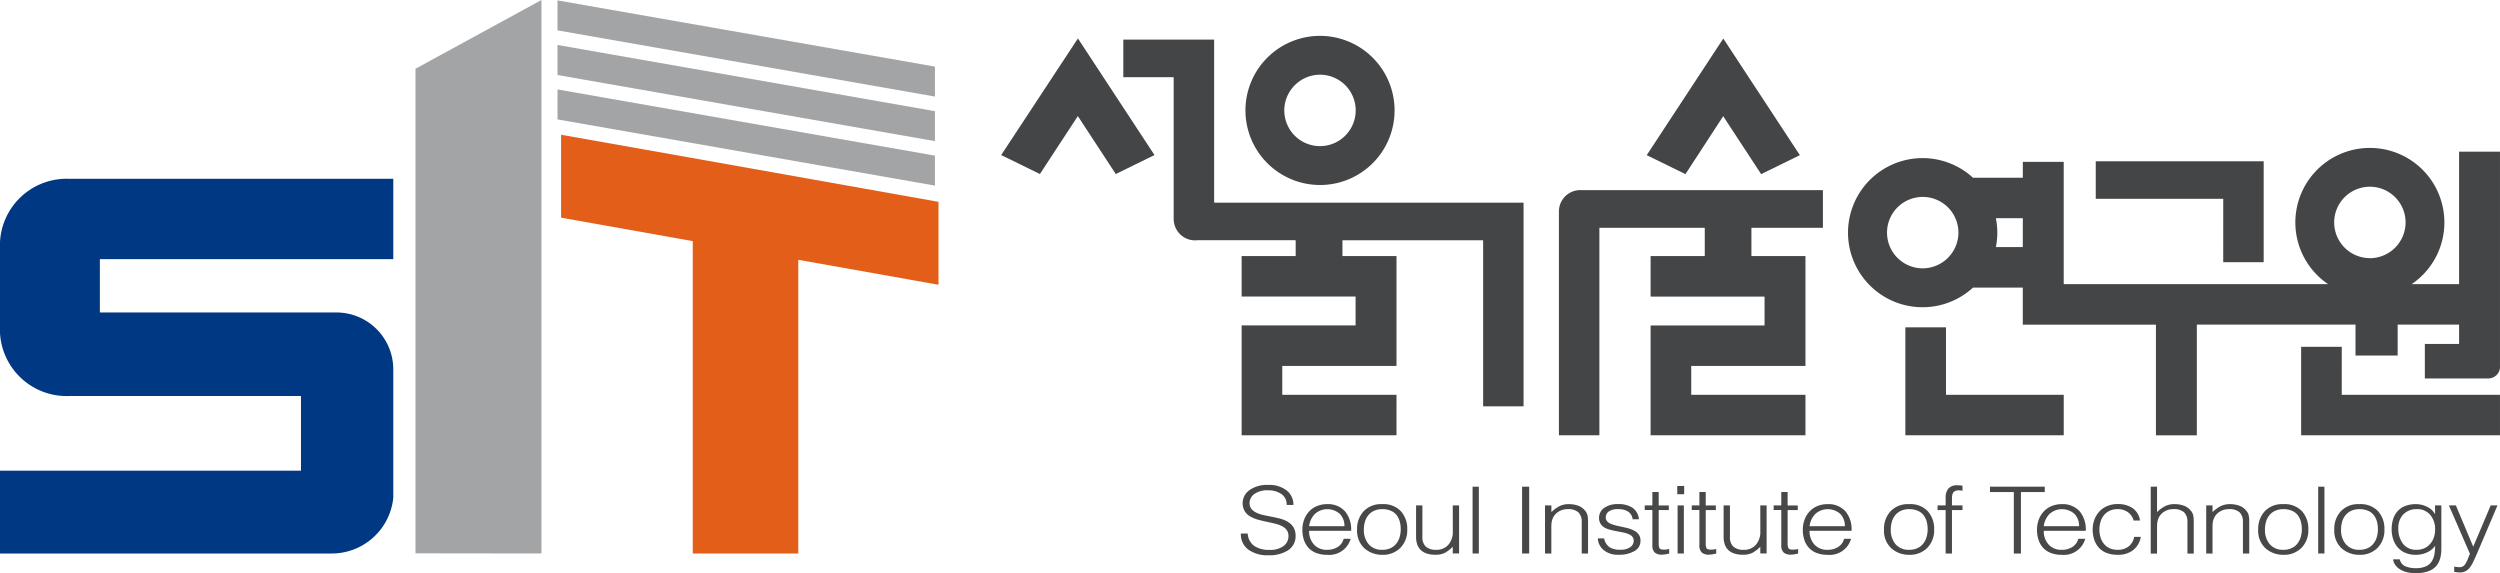 <svg xmlns="http://www.w3.org/2000/svg" xmlns:xlink="http://www.w3.org/1999/xlink" width="118.622" height="27.196" viewBox="0 0 118.622 27.196">
  <defs>
    <clipPath id="clip-path">
      <rect id="사각형_8274" data-name="사각형 8274" width="118.622" height="27.196" fill="none"/>
    </clipPath>
  </defs>
  <g id="logo" transform="translate(0 0)">
    <path id="패스_40521" data-name="패스 40521" d="M126.358,10.384l1.837.9,1.8-2.749,1.8,2.749,1.837-.9-3.633-5.533Z" transform="translate(-78.853 -3.027)" fill="#434547"/>
    <path id="패스_40522" data-name="패스 40522" d="M211.452,8.54l1.8,2.749,1.837-.9-3.633-5.533-3.633,5.533,1.838.9Z" transform="translate(-129.688 -3.027)" fill="#434547"/>
    <g id="그룹_93433" data-name="그룹 93433" transform="translate(0 0)">
      <g id="그룹_93432" data-name="그룹 93432" clip-path="url(#clip-path)">
        <path id="패스_40523" data-name="패스 40523" d="M160.724,11.6a3.538,3.538,0,1,0-3.537-3.538,3.541,3.541,0,0,0,3.537,3.538m0-5.233a1.694,1.694,0,1,1-1.694,1.694,1.7,1.7,0,0,1,1.694-1.694" transform="translate(-98.092 -2.822)" fill="#434547"/>
        <path id="패스_40524" data-name="패스 40524" d="M198.67,25.786h5v1.343H201.1V29.05h5.407v1.37H201.1v5.212h7.348V33.711h-5.42v-1.37h5.42V27.129h-2.564V25.786h3.392V24H197.831a1.013,1.013,0,0,0-1.081,1.009V35.632h1.92Z" transform="translate(-122.781 -14.978)" fill="#434547"/>
        <path id="패스_40525" data-name="패스 40525" d="M160.764,22.4V12.737H146.082V5h-4.309V6.783h2.389v4.936h0v1.8a1.019,1.019,0,0,0,1.141,1v0h4.648v.751h-2.564v1.921h5.407v1.37h-5.407v5.212h7.348V21.854h-5.42v-1.37h5.42V15.271h-2.564v-.751h4.175v0h2.5V22.4Z" transform="translate(-88.473 -3.121)" fill="#434547"/>
        <path id="패스_40526" data-name="패스 40526" d="M240.472,41.312v5.122h7.515V44.513H242.4v-3.2Z" transform="translate(-150.065 -25.781)" fill="#434547"/>
        <path id="패스_40527" data-name="패스 40527" d="M292.352,43.764h-1.928v4.2h9.435V46.043h-7.508Z" transform="translate(-181.238 -27.31)" fill="#434547"/>
        <path id="패스_40528" data-name="패스 40528" d="M270.548,25.143h1.92V20.355H264.5v1.782h6.049Z" transform="translate(-165.059 -12.703)" fill="#434547"/>
        <rect id="사각형_8269" data-name="사각형 8269" width="0.327" height="0.392" transform="translate(79.585 23.058)" fill="#464849"/>
        <path id="패스_40529" data-name="패스 40529" d="M158.842,62.952a1.572,1.572,0,0,0-.352-.145c-.123-.034-.284-.07-.486-.108-.152-.029-.276-.056-.372-.079a1.5,1.5,0,0,1-.273-.095.725.725,0,0,1-.215-.147.415.415,0,0,1-.112-.22.449.449,0,0,1-.01-.092.535.535,0,0,1,.223-.43,1.043,1.043,0,0,1,.659-.178,1.077,1.077,0,0,1,.625.174.587.587,0,0,1,.253.518h.322a.855.855,0,0,0-.312-.678,1.32,1.32,0,0,0-.888-.269,1.418,1.418,0,0,0-.89.249.759.759,0,0,0-.221.995.719.719,0,0,0,.263.253,1.593,1.593,0,0,0,.347.145q.183.053.476.115.248.052.406.094a1.4,1.4,0,0,1,.292.112.588.588,0,0,1,.213.185.477.477,0,0,1,.079.277.582.582,0,0,1-.228.469,1.051,1.051,0,0,1-.679.187,1.252,1.252,0,0,1-.714-.185.756.756,0,0,1-.312-.59h-.327a.9.9,0,0,0,.357.764,1.529,1.529,0,0,0,.937.266,1.638,1.638,0,0,0,.959-.244.787.787,0,0,0,.345-.68.766.766,0,0,0-.1-.4.724.724,0,0,0-.268-.258" transform="translate(-97.732 -38.193)" fill="#464849"/>
        <path id="패스_40530" data-name="패스 40530" d="M166.377,63.952a1.072,1.072,0,0,0-.83-.326,1.251,1.251,0,0,0-.488.092,1.052,1.052,0,0,0-.374.26,1.161,1.161,0,0,0-.235.388,1.341,1.341,0,0,0-.082.471,1.55,1.55,0,0,0,.07.476,1.036,1.036,0,0,0,.215.379.957.957,0,0,0,.372.251,1.434,1.434,0,0,0,.523.088,1.054,1.054,0,0,0,1.111-.762h-.333a.637.637,0,0,1-.275.385.9.9,0,0,1-.5.139.805.805,0,0,1-.637-.255.942.942,0,0,1-.226-.647h1.993a1.336,1.336,0,0,0-.3-.938m-1.693.718a1.012,1.012,0,0,1,.27-.577.891.891,0,0,1,1.193,0,.814.814,0,0,1,.213.577Z" transform="translate(-102.572 -39.705)" fill="#464849"/>
        <path id="패스_40531" data-name="패스 40531" d="M172.467,63.626a1.132,1.132,0,0,0-.88.339,1.228,1.228,0,0,0-.31.863,1.141,1.141,0,0,0,.337.883,1.246,1.246,0,0,0,.853.319,1.158,1.158,0,0,0,.865-.33,1.189,1.189,0,0,0,.325-.872,1.239,1.239,0,0,0-.3-.865,1.133,1.133,0,0,0-.885-.337m.823,1.563a.9.9,0,0,1-.156.308.746.746,0,0,1-.273.216.9.9,0,0,1-.394.079.807.807,0,0,1-.645-.264,1.036,1.036,0,0,1-.228-.7,1.3,1.3,0,0,1,.05-.365.875.875,0,0,1,.156-.306.748.748,0,0,1,.275-.214.91.91,0,0,1,.392-.079,1,1,0,0,1,.4.073.687.687,0,0,1,.273.2.884.884,0,0,1,.153.3,1.381,1.381,0,0,1,.05.383,1.3,1.3,0,0,1-.05.361" transform="translate(-106.885 -39.705)" fill="#464849"/>
        <path id="패스_40532" data-name="패스 40532" d="M180.469,65.031a.911.911,0,0,1-.211.623.723.723,0,0,1-.573.24.7.7,0,0,1-.5-.154.6.6,0,0,1-.159-.453v-1.5h-.3v1.5a1.082,1.082,0,0,0,.05.337.693.693,0,0,0,.156.264.723.723,0,0,0,.283.176,1.25,1.25,0,0,0,.424.064.946.946,0,0,0,.473-.1,1.746,1.746,0,0,0,.355-.277v.317h.3V63.789h-.3Z" transform="translate(-111.535 -39.807)" fill="#464849"/>
        <rect id="사각형_8270" data-name="사각형 8270" width="0.297" height="3.17" transform="translate(69.872 23.093)" fill="#464849"/>
        <rect id="사각형_8271" data-name="사각형 8271" width="0.337" height="3.17" transform="translate(72.221 23.093)" fill="#464849"/>
        <path id="패스_40533" data-name="패스 40533" d="M196.913,63.953a.73.73,0,0,0-.332-.249,1.271,1.271,0,0,0-.451-.077.975.975,0,0,0-.439.094,1.6,1.6,0,0,0-.389.284v-.317H195v2.281h.3V64.741a1.918,1.918,0,0,1,.012-.238.771.771,0,0,1,.052-.194.679.679,0,0,1,.265-.317.789.789,0,0,1,.449-.127.711.711,0,0,1,.508.152.622.622,0,0,1,.156.464v1.488h.3V64.477a1.652,1.652,0,0,0-.022-.3.541.541,0,0,0-.107-.227" transform="translate(-121.691 -39.706)" fill="#464849"/>
        <path id="패스_40534" data-name="패스 40534" d="M203.4,64.892a1.272,1.272,0,0,0-.27-.112q-.139-.04-.372-.088c-.126-.027-.226-.05-.3-.071a1.385,1.385,0,0,1-.208-.075.41.41,0,0,1-.154-.117.274.274,0,0,1-.057-.174.332.332,0,0,1,.151-.286.74.74,0,0,1,.429-.106.875.875,0,0,1,.476.114.5.5,0,0,1,.218.365h.3a.752.752,0,0,0-.307-.546,1.2,1.2,0,0,0-.684-.172,1.083,1.083,0,0,0-.659.181.561.561,0,0,0-.243.471.515.515,0,0,0,.077.289.539.539,0,0,0,.2.183,1.286,1.286,0,0,0,.27.1c.1.025.218.05.367.077q.178.031.3.062a1.424,1.424,0,0,1,.218.075.388.388,0,0,1,.156.119.3.3,0,0,1,.057.185.366.366,0,0,1-.164.3.774.774,0,0,1-.471.123.918.918,0,0,1-.518-.123.661.661,0,0,1-.25-.414h-.3a.76.76,0,0,0,.278.555,1.04,1.04,0,0,0,.7.22,1.457,1.457,0,0,0,.759-.174.545.545,0,0,0,.287-.491.5.5,0,0,0-.077-.286.592.592,0,0,0-.208-.187" transform="translate(-125.847 -39.705)" fill="#464849"/>
        <path id="패스_40535" data-name="패스 40535" d="M208.287,64.776a.518.518,0,0,1-.042-.255V62.958h.481v-.22h-.481V62.1h-.3v.634h-.362v.22h.362v1.668a.455.455,0,0,0,.114.35.493.493,0,0,0,.342.1,1.407,1.407,0,0,0,.288-.039.355.355,0,0,0,.054-.014v-.215a1.151,1.151,0,0,1-.243.031c-.116,0-.187-.022-.215-.066" transform="translate(-129.542 -38.755)" fill="#464849"/>
        <rect id="사각형_8272" data-name="사각형 8272" width="0.297" height="2.281" transform="translate(79.6 23.982)" fill="#464849"/>
        <path id="패스_40536" data-name="패스 40536" d="M214.222,64.776a.523.523,0,0,1-.042-.255V62.958h.481v-.22h-.481V62.1h-.3v.634h-.362v.22h.362v1.668a.455.455,0,0,0,.114.35.494.494,0,0,0,.342.1,1.4,1.4,0,0,0,.288-.039.353.353,0,0,0,.055-.014v-.215a1.157,1.157,0,0,1-.243.031q-.174,0-.216-.066" transform="translate(-133.246 -38.755)" fill="#464849"/>
        <path id="패스_40537" data-name="패스 40537" d="M219.283,65.031a.911.911,0,0,1-.211.623.723.723,0,0,1-.573.24.7.7,0,0,1-.5-.154.6.6,0,0,1-.159-.453v-1.5h-.3v1.5a1.082,1.082,0,0,0,.05.337.7.7,0,0,0,.156.264.723.723,0,0,0,.283.176,1.25,1.25,0,0,0,.424.064.949.949,0,0,0,.474-.1,1.755,1.755,0,0,0,.354-.277v.317h.3V63.789h-.3Z" transform="translate(-135.757 -39.807)" fill="#464849"/>
        <path id="패스_40538" data-name="패스 40538" d="M224.562,64.776a.523.523,0,0,1-.042-.255V62.958H225v-.22h-.481V62.1h-.3v.634h-.362v.22h.362v1.668a.454.454,0,0,0,.114.35.492.492,0,0,0,.342.1,1.4,1.4,0,0,0,.288-.039.353.353,0,0,0,.055-.014v-.215a1.157,1.157,0,0,1-.243.031q-.174,0-.216-.066" transform="translate(-139.699 -38.755)" fill="#464849"/>
        <path id="패스_40539" data-name="패스 40539" d="M229.537,63.952a1.072,1.072,0,0,0-.83-.326,1.25,1.25,0,0,0-.488.092,1.052,1.052,0,0,0-.374.26,1.161,1.161,0,0,0-.235.388,1.341,1.341,0,0,0-.082.471,1.55,1.55,0,0,0,.07.476,1.036,1.036,0,0,0,.215.379.957.957,0,0,0,.372.251,1.434,1.434,0,0,0,.523.088,1.054,1.054,0,0,0,1.111-.762h-.333a.637.637,0,0,1-.275.385.9.9,0,0,1-.5.139.805.805,0,0,1-.637-.255.942.942,0,0,1-.226-.647h1.993a1.336,1.336,0,0,0-.3-.938m-1.693.718a1.012,1.012,0,0,1,.27-.577.891.891,0,0,1,1.193,0,.814.814,0,0,1,.213.577Z" transform="translate(-141.987 -39.705)" fill="#464849"/>
        <path id="패스_40540" data-name="패스 40540" d="M238.965,63.626a1.132,1.132,0,0,0-.88.339,1.228,1.228,0,0,0-.31.863,1.141,1.141,0,0,0,.337.883,1.246,1.246,0,0,0,.853.319,1.158,1.158,0,0,0,.865-.33,1.189,1.189,0,0,0,.325-.872,1.239,1.239,0,0,0-.3-.865,1.133,1.133,0,0,0-.885-.337m.823,1.563a.9.9,0,0,1-.156.308.742.742,0,0,1-.273.216.9.9,0,0,1-.394.079.806.806,0,0,1-.645-.264,1.036,1.036,0,0,1-.228-.7,1.3,1.3,0,0,1,.05-.365.875.875,0,0,1,.156-.306.749.749,0,0,1,.275-.214.909.909,0,0,1,.392-.079,1,1,0,0,1,.4.073.683.683,0,0,1,.273.2.878.878,0,0,1,.154.3,1.381,1.381,0,0,1,.05.383,1.3,1.3,0,0,1-.05.361" transform="translate(-148.382 -39.705)" fill="#464849"/>
        <path id="패스_40541" data-name="패스 40541" d="M245.051,61.413a.66.66,0,0,0-.129.438v.361h-.382v.22h.382v2.061h.3V62.432h.5v-.22h-.5V61.93a1.62,1.62,0,0,1,.008-.17.394.394,0,0,1,.037-.13.216.216,0,0,1,.1-.1.381.381,0,0,1,.176-.035.834.834,0,0,1,.179.022v-.242a1.514,1.514,0,0,0-.248-.018.518.518,0,0,0-.417.152" transform="translate(-152.604 -38.23)" fill="#464849"/>
        <path id="패스_40542" data-name="패스 40542" d="M253.759,61.424h-2.6v.255h1.131v2.915h.337V61.679h1.13Z" transform="translate(-156.736 -38.331)" fill="#464849"/>
        <path id="패스_40543" data-name="패스 40543" d="M259.094,63.952a1.072,1.072,0,0,0-.831-.326,1.251,1.251,0,0,0-.488.092,1.052,1.052,0,0,0-.374.26,1.168,1.168,0,0,0-.235.388,1.341,1.341,0,0,0-.082.471,1.549,1.549,0,0,0,.07.476,1.036,1.036,0,0,0,.215.379.957.957,0,0,0,.372.251,1.434,1.434,0,0,0,.523.088,1.054,1.054,0,0,0,1.111-.762h-.332a.639.639,0,0,1-.275.385.9.9,0,0,1-.5.139.805.805,0,0,1-.637-.255.942.942,0,0,1-.226-.647h1.993a1.336,1.336,0,0,0-.3-.938m-1.693.718a1.012,1.012,0,0,1,.27-.577.891.891,0,0,1,1.193,0,.814.814,0,0,1,.213.577Z" transform="translate(-160.431 -39.705)" fill="#464849"/>
        <path id="패스_40544" data-name="패스 40544" d="M265.824,65.629a.823.823,0,0,1-.53.163.876.876,0,0,1-.387-.079.75.75,0,0,1-.27-.216.9.9,0,0,1-.156-.308,1.315,1.315,0,0,1,0-.713.919.919,0,0,1,.156-.311.758.758,0,0,1,.273-.22.862.862,0,0,1,.384-.081.816.816,0,0,1,.488.141.743.743,0,0,1,.276.4h.3a.854.854,0,0,0-.34-.583,1.228,1.228,0,0,0-.726-.2,1.242,1.242,0,0,0-.5.1,1.054,1.054,0,0,0-.374.267,1.148,1.148,0,0,0-.228.385,1.359,1.359,0,0,0-.077.458,1.5,1.5,0,0,0,.072.473,1.074,1.074,0,0,0,.215.381.961.961,0,0,0,.37.253,1.41,1.41,0,0,0,.523.09,1.152,1.152,0,0,0,.746-.226,1.031,1.031,0,0,0,.359-.623h-.317a.726.726,0,0,1-.258.449" transform="translate(-164.818 -39.705)" fill="#464849"/>
        <path id="패스_40545" data-name="패스 40545" d="M273.355,62.578a.729.729,0,0,0-.332-.249,1.267,1.267,0,0,0-.451-.077.975.975,0,0,0-.439.094,1.6,1.6,0,0,0-.389.284V61.425h-.3V64.6h.3V63.366a1.849,1.849,0,0,1,.012-.238.772.772,0,0,1,.052-.194.679.679,0,0,1,.265-.317.788.788,0,0,1,.449-.127.711.711,0,0,1,.508.152.621.621,0,0,1,.156.464V64.6h.3V63.1a1.654,1.654,0,0,0-.022-.3.541.541,0,0,0-.107-.227" transform="translate(-169.395 -38.332)" fill="#464849"/>
        <path id="패스_40546" data-name="패스 40546" d="M280.358,63.953a.729.729,0,0,0-.332-.249,1.267,1.267,0,0,0-.451-.077.975.975,0,0,0-.439.094,1.6,1.6,0,0,0-.389.284v-.317h-.3v2.281h.3V64.741a1.843,1.843,0,0,1,.012-.238.77.77,0,0,1,.052-.194.679.679,0,0,1,.265-.317.789.789,0,0,1,.449-.127.711.711,0,0,1,.508.152.621.621,0,0,1,.156.464v1.488h.3V64.477a1.651,1.651,0,0,0-.022-.3.541.541,0,0,0-.107-.227" transform="translate(-173.765 -39.706)" fill="#464849"/>
        <path id="패스_40547" data-name="패스 40547" d="M286.193,63.626a1.132,1.132,0,0,0-.88.339,1.229,1.229,0,0,0-.31.863,1.141,1.141,0,0,0,.337.883,1.246,1.246,0,0,0,.853.319,1.158,1.158,0,0,0,.865-.33,1.189,1.189,0,0,0,.325-.872,1.239,1.239,0,0,0-.3-.865,1.133,1.133,0,0,0-.885-.337m.823,1.563a.9.9,0,0,1-.156.308.742.742,0,0,1-.273.216.9.9,0,0,1-.394.079.806.806,0,0,1-.645-.264,1.036,1.036,0,0,1-.228-.7,1.3,1.3,0,0,1,.05-.365.876.876,0,0,1,.156-.306.749.749,0,0,1,.275-.214.909.909,0,0,1,.392-.079,1,1,0,0,1,.4.073.687.687,0,0,1,.273.2.884.884,0,0,1,.153.3,1.38,1.38,0,0,1,.05.383,1.3,1.3,0,0,1-.05.361" transform="translate(-177.855 -39.705)" fill="#464849"/>
        <rect id="사각형_8273" data-name="사각형 8273" width="0.297" height="3.17" transform="translate(109.995 23.093)" fill="#464849"/>
        <path id="패스_40548" data-name="패스 40548" d="M295.795,63.626a1.132,1.132,0,0,0-.88.339,1.228,1.228,0,0,0-.31.863,1.141,1.141,0,0,0,.337.883,1.245,1.245,0,0,0,.853.319,1.158,1.158,0,0,0,.865-.33,1.189,1.189,0,0,0,.325-.872,1.239,1.239,0,0,0-.3-.865,1.133,1.133,0,0,0-.885-.337m.823,1.563a.9.9,0,0,1-.156.308.746.746,0,0,1-.273.216.9.9,0,0,1-.394.079.806.806,0,0,1-.645-.264,1.036,1.036,0,0,1-.228-.7,1.3,1.3,0,0,1,.05-.365.876.876,0,0,1,.156-.306.749.749,0,0,1,.275-.214.91.91,0,0,1,.392-.079,1,1,0,0,1,.4.073.687.687,0,0,1,.273.2.885.885,0,0,1,.153.3,1.382,1.382,0,0,1,.05.383,1.3,1.3,0,0,1-.05.361" transform="translate(-183.847 -39.705)" fill="#464849"/>
        <path id="패스_40549" data-name="패스 40549" d="M303.909,64.089h-.01a.852.852,0,0,0-.377-.339,1.166,1.166,0,0,0-.515-.123,1.388,1.388,0,0,0-.523.09.96.96,0,0,0-.362.251,1.023,1.023,0,0,0-.208.379,1.63,1.63,0,0,0-.067.478,1.493,1.493,0,0,0,.07.462,1.111,1.111,0,0,0,.213.385.975.975,0,0,0,.362.264,1.247,1.247,0,0,0,.5.095,1.277,1.277,0,0,0,.528-.112.913.913,0,0,0,.389-.315,2.19,2.19,0,0,1-.037.425.9.9,0,0,1-.134.33.642.642,0,0,1-.277.224,1.118,1.118,0,0,1-.459.082,1.249,1.249,0,0,1-.506-.09.458.458,0,0,1-.263-.328h-.317a.537.537,0,0,0,.076.225.735.735,0,0,0,.2.214,1.066,1.066,0,0,0,.337.159A1.708,1.708,0,0,0,303,66.9a1.675,1.675,0,0,0,.59-.09.886.886,0,0,0,.372-.248.932.932,0,0,0,.188-.364,1.743,1.743,0,0,0,.055-.451V63.688h-.3Zm-.059,1.116a.913.913,0,0,1-.174.306.81.81,0,0,1-.275.207.841.841,0,0,1-.359.075.785.785,0,0,1-.655-.282,1.178,1.178,0,0,1-.223-.753.891.891,0,0,1,.248-.656.863.863,0,0,1,.63-.238.79.79,0,0,1,.637.273,1.047,1.047,0,0,1,.23.7,1.123,1.123,0,0,1-.059.368" transform="translate(-188.366 -39.706)" fill="#464849"/>
        <path id="패스_40550" data-name="패스 40550" d="M310.228,65.749l-.823-1.959h-.332l1,2.3a1.167,1.167,0,0,0-.079.185,1.37,1.37,0,0,1-.166.328.3.3,0,0,1-.255.117,1.563,1.563,0,0,1-.248-.027v.247a1.316,1.316,0,0,0,.283.03.568.568,0,0,0,.471-.251,1.513,1.513,0,0,0,.151-.256q.072-.149.191-.423l.957-2.25h-.322Z" transform="translate(-192.876 -39.808)" fill="#464849"/>
        <path id="패스_40551" data-name="패스 40551" d="M264.189,28.993V18.838h-1.941v6.286H260a3.536,3.536,0,1,0-3.969,0H243.489v-5.8h-1.941v.753h-2.363a3.538,3.538,0,1,0,0,5.212h2.362v1.758h6.317V32.3h1.941V27.044h7.529v1.467h2V27.044h2.915v.918h-1.625V29.6h3a.564.564,0,0,0,.569-.607M236.8,24.375a1.694,1.694,0,1,1,1.693-1.694,1.7,1.7,0,0,1-1.693,1.694m4.747-1.009H240.27a3.5,3.5,0,0,0,0-1.37h1.278Zm16.468.525A1.694,1.694,0,1,1,259.71,22.2a1.7,1.7,0,0,1-1.693,1.694" transform="translate(-145.568 -11.643)" fill="#434547"/>
        <path id="패스_40552" data-name="패스 40552" d="M5.27,22.57H3.307A3.168,3.168,0,0,0,0,25.564v4.317a3.168,3.168,0,0,0,3.307,2.994H14.281v3.542H0v3.931H15.7A2.936,2.936,0,0,0,18.661,37.7V31.585a2.7,2.7,0,0,0-2.648-2.673H4.739V26.381H18.661V22.57Z" transform="translate(0 -14.085)" fill="#003883"/>
        <path id="패스_40553" data-name="패스 40553" d="M58.417,0V26.263l-5.976-.008V3.261Z" transform="translate(-32.726 0)" fill="#a2a4a6" fill-rule="evenodd"/>
        <path id="패스_40554" data-name="패스 40554" d="M88.272,10.237,70.363,7.1V5.674L88.272,8.815Z" transform="translate(-43.91 -3.54)" fill="#a2a4a6"/>
        <path id="패스_40555" data-name="패스 40555" d="M88.272,15.851,70.363,12.71V11.288l17.909,3.141Z" transform="translate(-43.91 -7.044)" fill="#a2a4a6"/>
        <path id="패스_40556" data-name="패스 40556" d="M88.272,4.613,70.363,1.472V.05L88.272,3.191Z" transform="translate(-43.91 -0.031)" fill="#a2a4a6"/>
        <path id="패스_40557" data-name="패스 40557" d="M81.516,18.9l-5.007-.891L70.814,17v3.935l6.248,1.112V36.869h5.007V22.934l6.653,1.184V20.183Z" transform="translate(-44.191 -10.606)" fill="#e35f19" fill-rule="evenodd"/>
      </g>
    </g>
  </g>
</svg>

